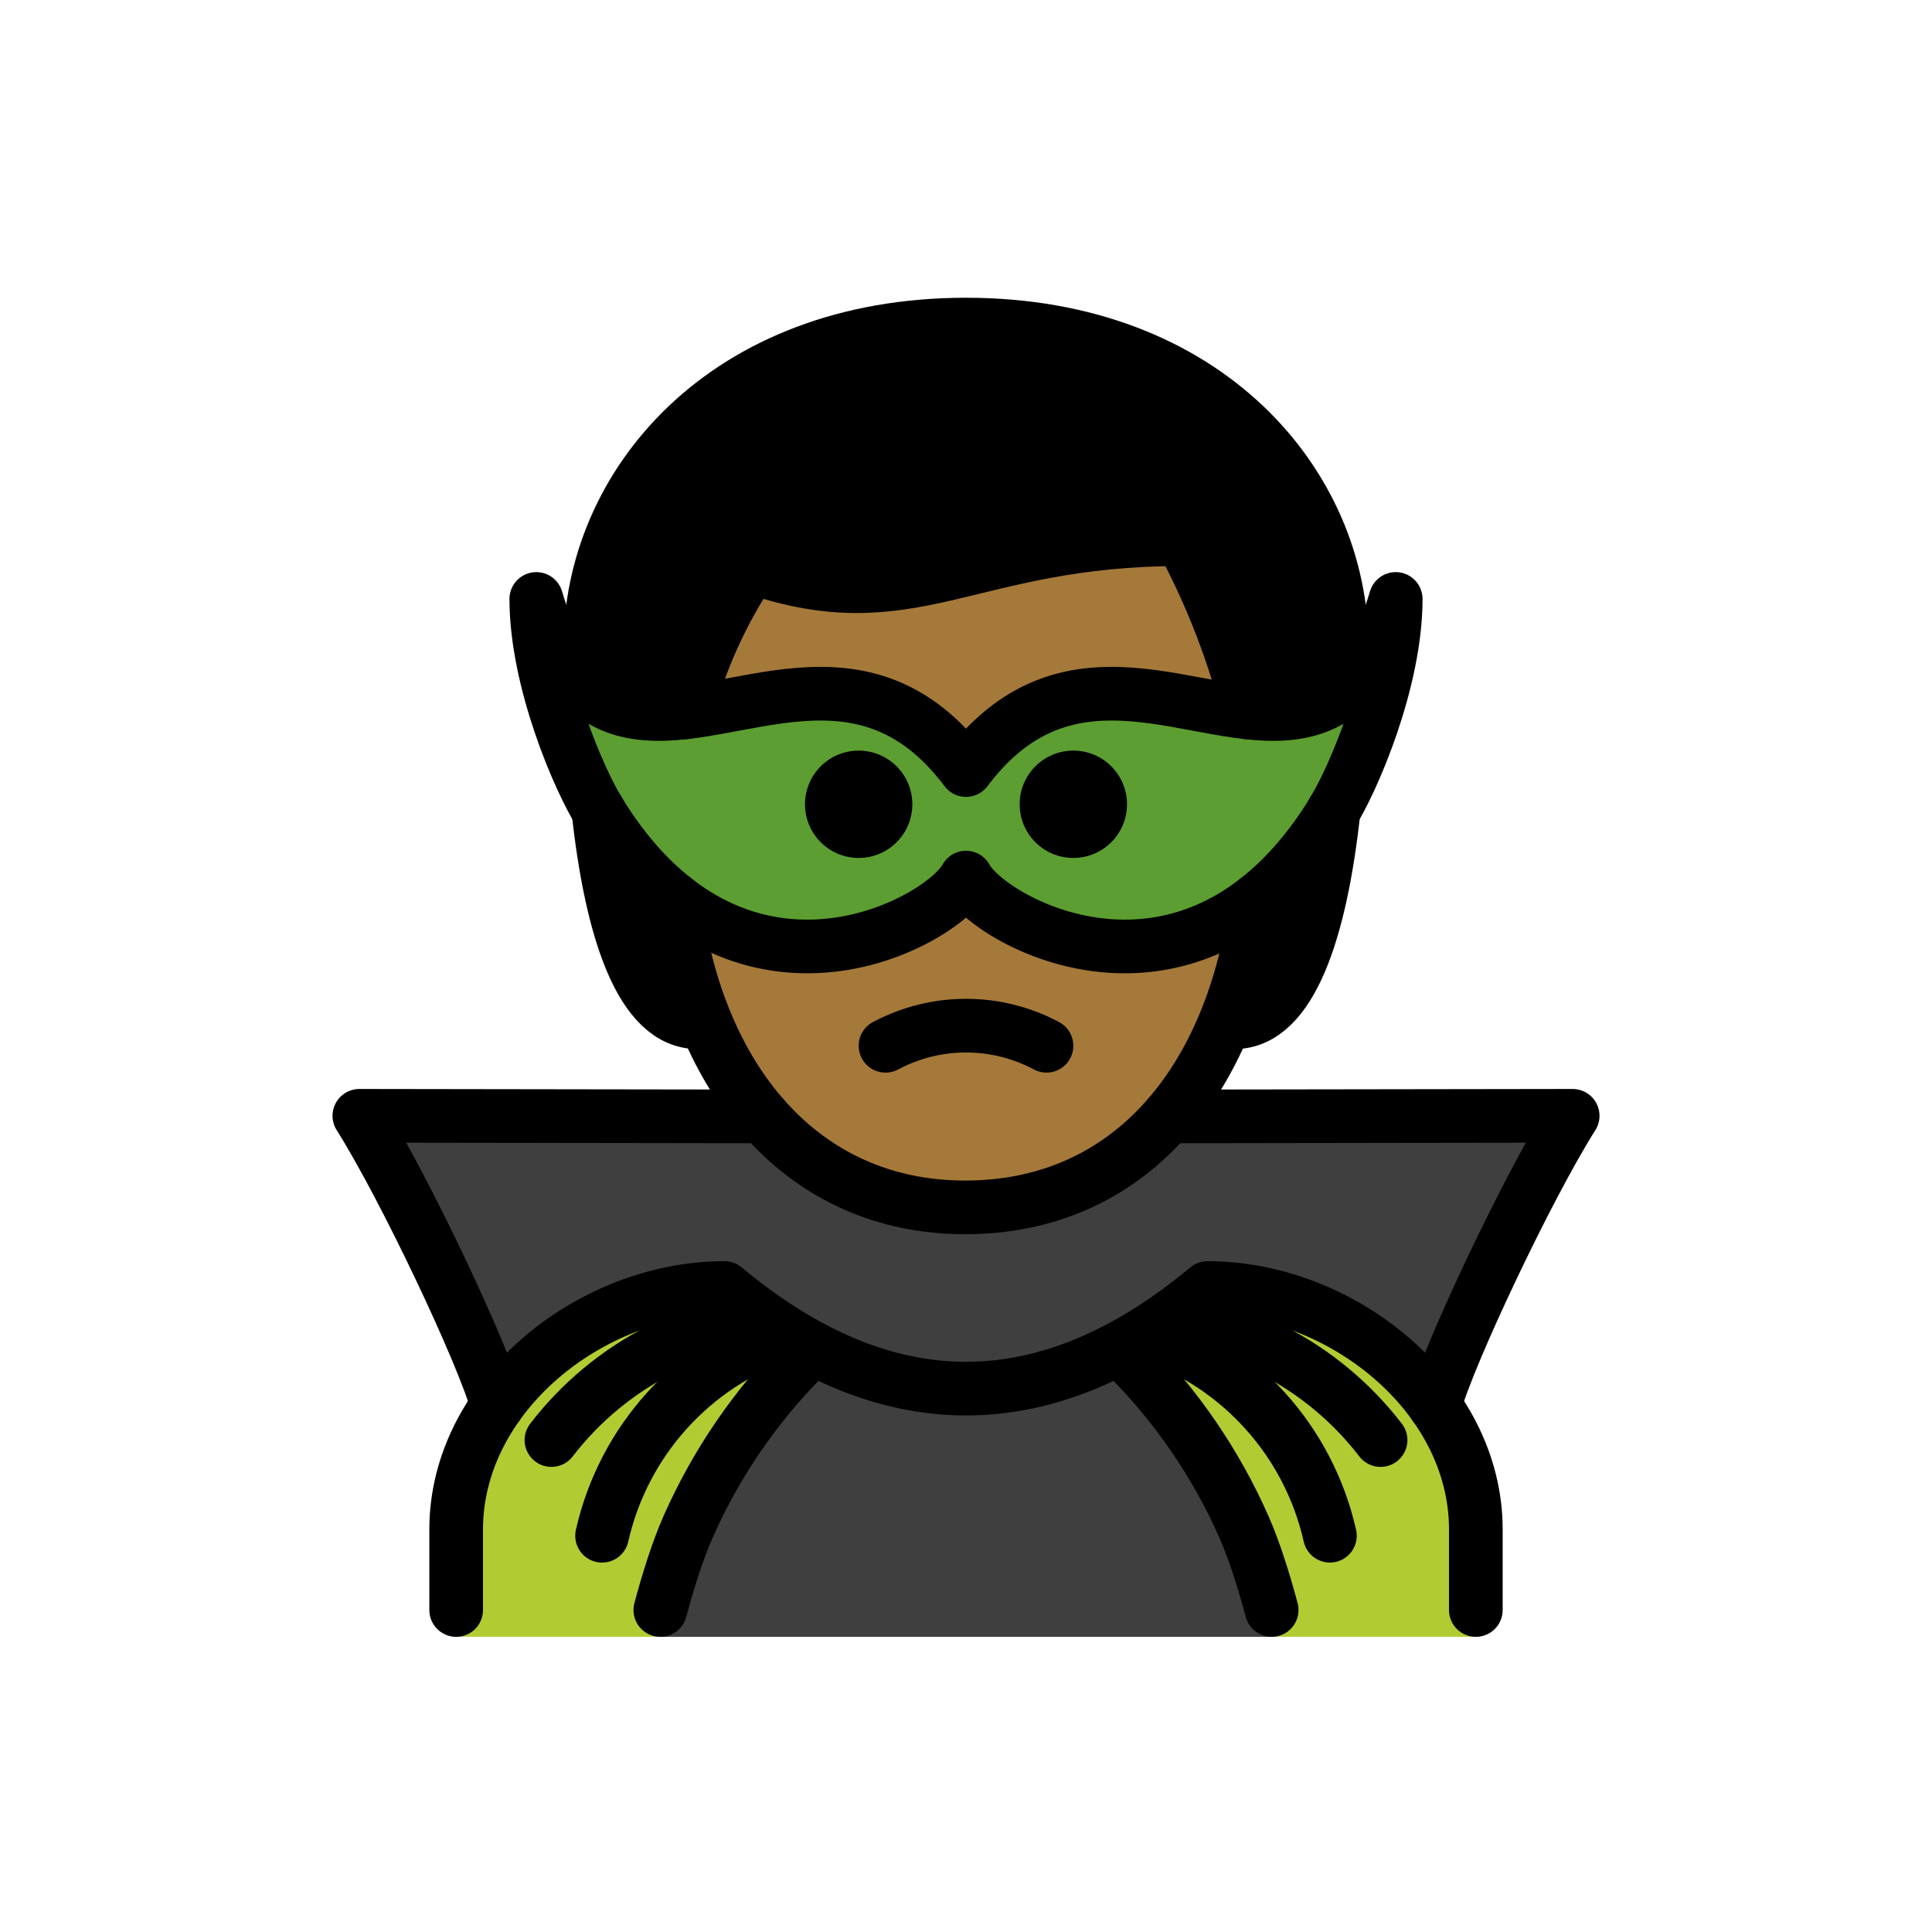 <svg xmlns="http://www.w3.org/2000/svg" id="a" version="1.1" viewBox="0 0 72 72"><g id="b"><path d="m26 38.096c-3 0-4-7-4-14 0-6 5-12 14-12s14 6 14 12c0 7-1 14-4 14"/></g><g id="c"><path fill="#a57939" d="m24.962 30.471c-0.102 8.299 4.064 14.525 11 14.525 7.064 0 11.064-6.225 11.064-14.525 0-5.188-3-10.375-3-10.375-8 0-10 3.112-16 1.038-1.853 2.749-2.915 5.987-3.063 9.338z"/></g><g id="d"><path fill="#3F3F3F" d="m35.994 45c-2.752 0-5.289-1.27-7.234-3.409l-15.368-0.008c1.694 2.678 4.644 8.943 5.144 10.79h34.929c0.499-1.843 3.434-8.078 5.131-10.768l-15.373-0.008c-1.945 2.135-4.479 3.402-7.229 3.402z"/><path fill="#5C9E31" d="m36 32.706c-0.491 0.913-2.936 2.556-5.891 2.566-2.494 0.008-5.35-1.146-7.701-4.883-0.85-1.336-2.422-5.038-2.422-8.068 1.992 6.75 6.304 3.506 10.637 3.531 1.848 0.011 3.7 0.616 5.377 2.846 1.677-2.229 3.529-2.835 5.377-2.846 4.333-0.025 8.645 3.219 10.637-3.531 0 3.029-1.572 6.731-2.422 8.068-2.35 3.737-5.207 4.892-7.701 4.883-2.955-0.01-5.4-1.653-5.891-2.566z"/><path fill="#B1CC33" d="m17 61v-4c0-4.994 5.008-9 10-9 6 5 12 5 18 0 4.994 0 10 4.006 10 9v4"/><path fill="#3F3F3F" d="m47.392 61c-0.272-1.012-0.62-3.159-1.043-4.118-1.037-2.337-2.491-4.466-4.293-6.281h-12.113c-1.801 1.815-3.256 3.944-4.293 6.281-0.423 0.959-0.771 3.106-1.043 4.118"/></g><g id="e"><path fill="none" stroke="#000" stroke-linecap="round" stroke-linejoin="round" stroke-width="2" d="m39 38.973c-1.875-1-4.125-1-6 0"/><path d="m42 29.973c0 1.105-0.895 2-2 2s-2-0.895-2-2 0.895-2 2-2 2 0.895 2 2"/><path d="m34 29.973c0 1.105-0.895 2-2 2s-2-0.895-2-2 0.895-2 2-2 2 0.895 2 2"/><path fill="none" stroke="#000" stroke-linecap="round" stroke-linejoin="round" stroke-width="2" d="m28.43 41.605-15.038-0.022c1.694 2.678 4.644 8.943 5.144 10.79"/><path fill="none" stroke="#000" stroke-linecap="round" stroke-miterlimit="10" stroke-width="2" d="m20.55 53.667c1.082-1.408 2.465-2.555 4.048-3.359 1.042-0.525 2.157-0.892 3.307-1.088"/><path fill="none" stroke="#000" stroke-linecap="round" stroke-miterlimit="10" stroke-width="2" d="m29.208 49.707c-3.413 1.16-5.977 4.01-6.771 7.526"/><path fill="none" stroke="#000" stroke-linecap="round" stroke-miterlimit="10" stroke-width="2" d="m29.944 50.601c-1.801 1.815-3.256 3.944-4.293 6.281-0.423 0.959-0.771 2.106-1.043 3.118"/><path fill="none" stroke="#000" stroke-linecap="round" stroke-linejoin="round" stroke-width="2" d="m46.53 26.554c-0.852-3.597-2.504-6.459-2.504-6.459-8 0-10 3.112-16 1.038-1.114 1.653-1.936 3.485-2.451 5.409"/><path fill="none" stroke="#000" stroke-linecap="round" stroke-linejoin="round" stroke-width="2" d="m25.125 33.5c0.83 6.739 4.775 11.496 10.838 11.496 6.162 0 9.991-4.739 10.868-11.459"/><path fill="none" stroke="#000" stroke-linecap="round" stroke-linejoin="round" stroke-width="2" d="m17 60v-3c0-4.994 5.008-9 10-9 6 5 12 5 18 0 4.994 0 10 4.006 10 9v3"/><path fill="none" stroke="#000" stroke-linecap="round" stroke-linejoin="round" stroke-width="2" d="m53.465 52.373c0.501-1.847 3.45-8.112 5.144-10.79l-15.068 0.022"/><path fill="none" stroke="#000" stroke-linecap="round" stroke-miterlimit="10" stroke-width="2" d="m44.095 49.22c1.15 0.196 2.265 0.563 3.307 1.088 1.583 0.803 2.966 1.951 4.048 3.359"/><path fill="none" stroke="#000" stroke-linecap="round" stroke-miterlimit="10" stroke-width="2" d="m49.562 57.232c-0.794-3.516-3.358-6.366-6.771-7.526"/><path fill="none" stroke="#000" stroke-linecap="round" stroke-miterlimit="10" stroke-width="2" d="m47.392 60c-0.272-1.012-0.62-2.159-1.043-3.118-1.037-2.337-2.491-4.466-4.293-6.281"/><path fill="none" stroke="#000" stroke-linejoin="round" stroke-width="2" d="m36 32.706c-0.491 0.913-2.936 2.556-5.891 2.566-2.494 0.008-5.35-1.146-7.701-4.883-0.85-1.336-2.422-5.038-2.422-8.068 1.992 6.75 6.304 3.506 10.637 3.531 1.848 0.011 3.7 0.616 5.377 2.846 1.677-2.229 3.529-2.835 5.377-2.846 4.333-0.025 8.645 3.219 10.637-3.531 0 3.029-1.572 6.731-2.422 8.068-2.35 3.737-5.207 4.892-7.701 4.883-2.955-0.01-5.4-1.653-5.891-2.566z"/><path fill="none" stroke="#000" stroke-linecap="round" stroke-linejoin="round" stroke-width="2" d="m46 38.096c2.101 0 3.219-3.437 3.701-7.899-0.036 0.06-0.076 0.139-0.11 0.192"/><path fill="none" stroke="#000" stroke-linecap="round" stroke-linejoin="round" stroke-width="2" d="m22.409 30.389c-0.034-0.053-0.074-0.132-0.11-0.192 0.483 4.462 1.6 7.899 3.701 7.899"/><path fill="none" stroke="#000" stroke-linecap="round" stroke-linejoin="round" stroke-width="2" d="M49.976,25.829 C49.99,25.253,50,24.675,50,24.096c0-6-5-12-14-12s-14,6-14,12c0,0.58,0.01,1.158,0.024,1.733"/></g></svg>